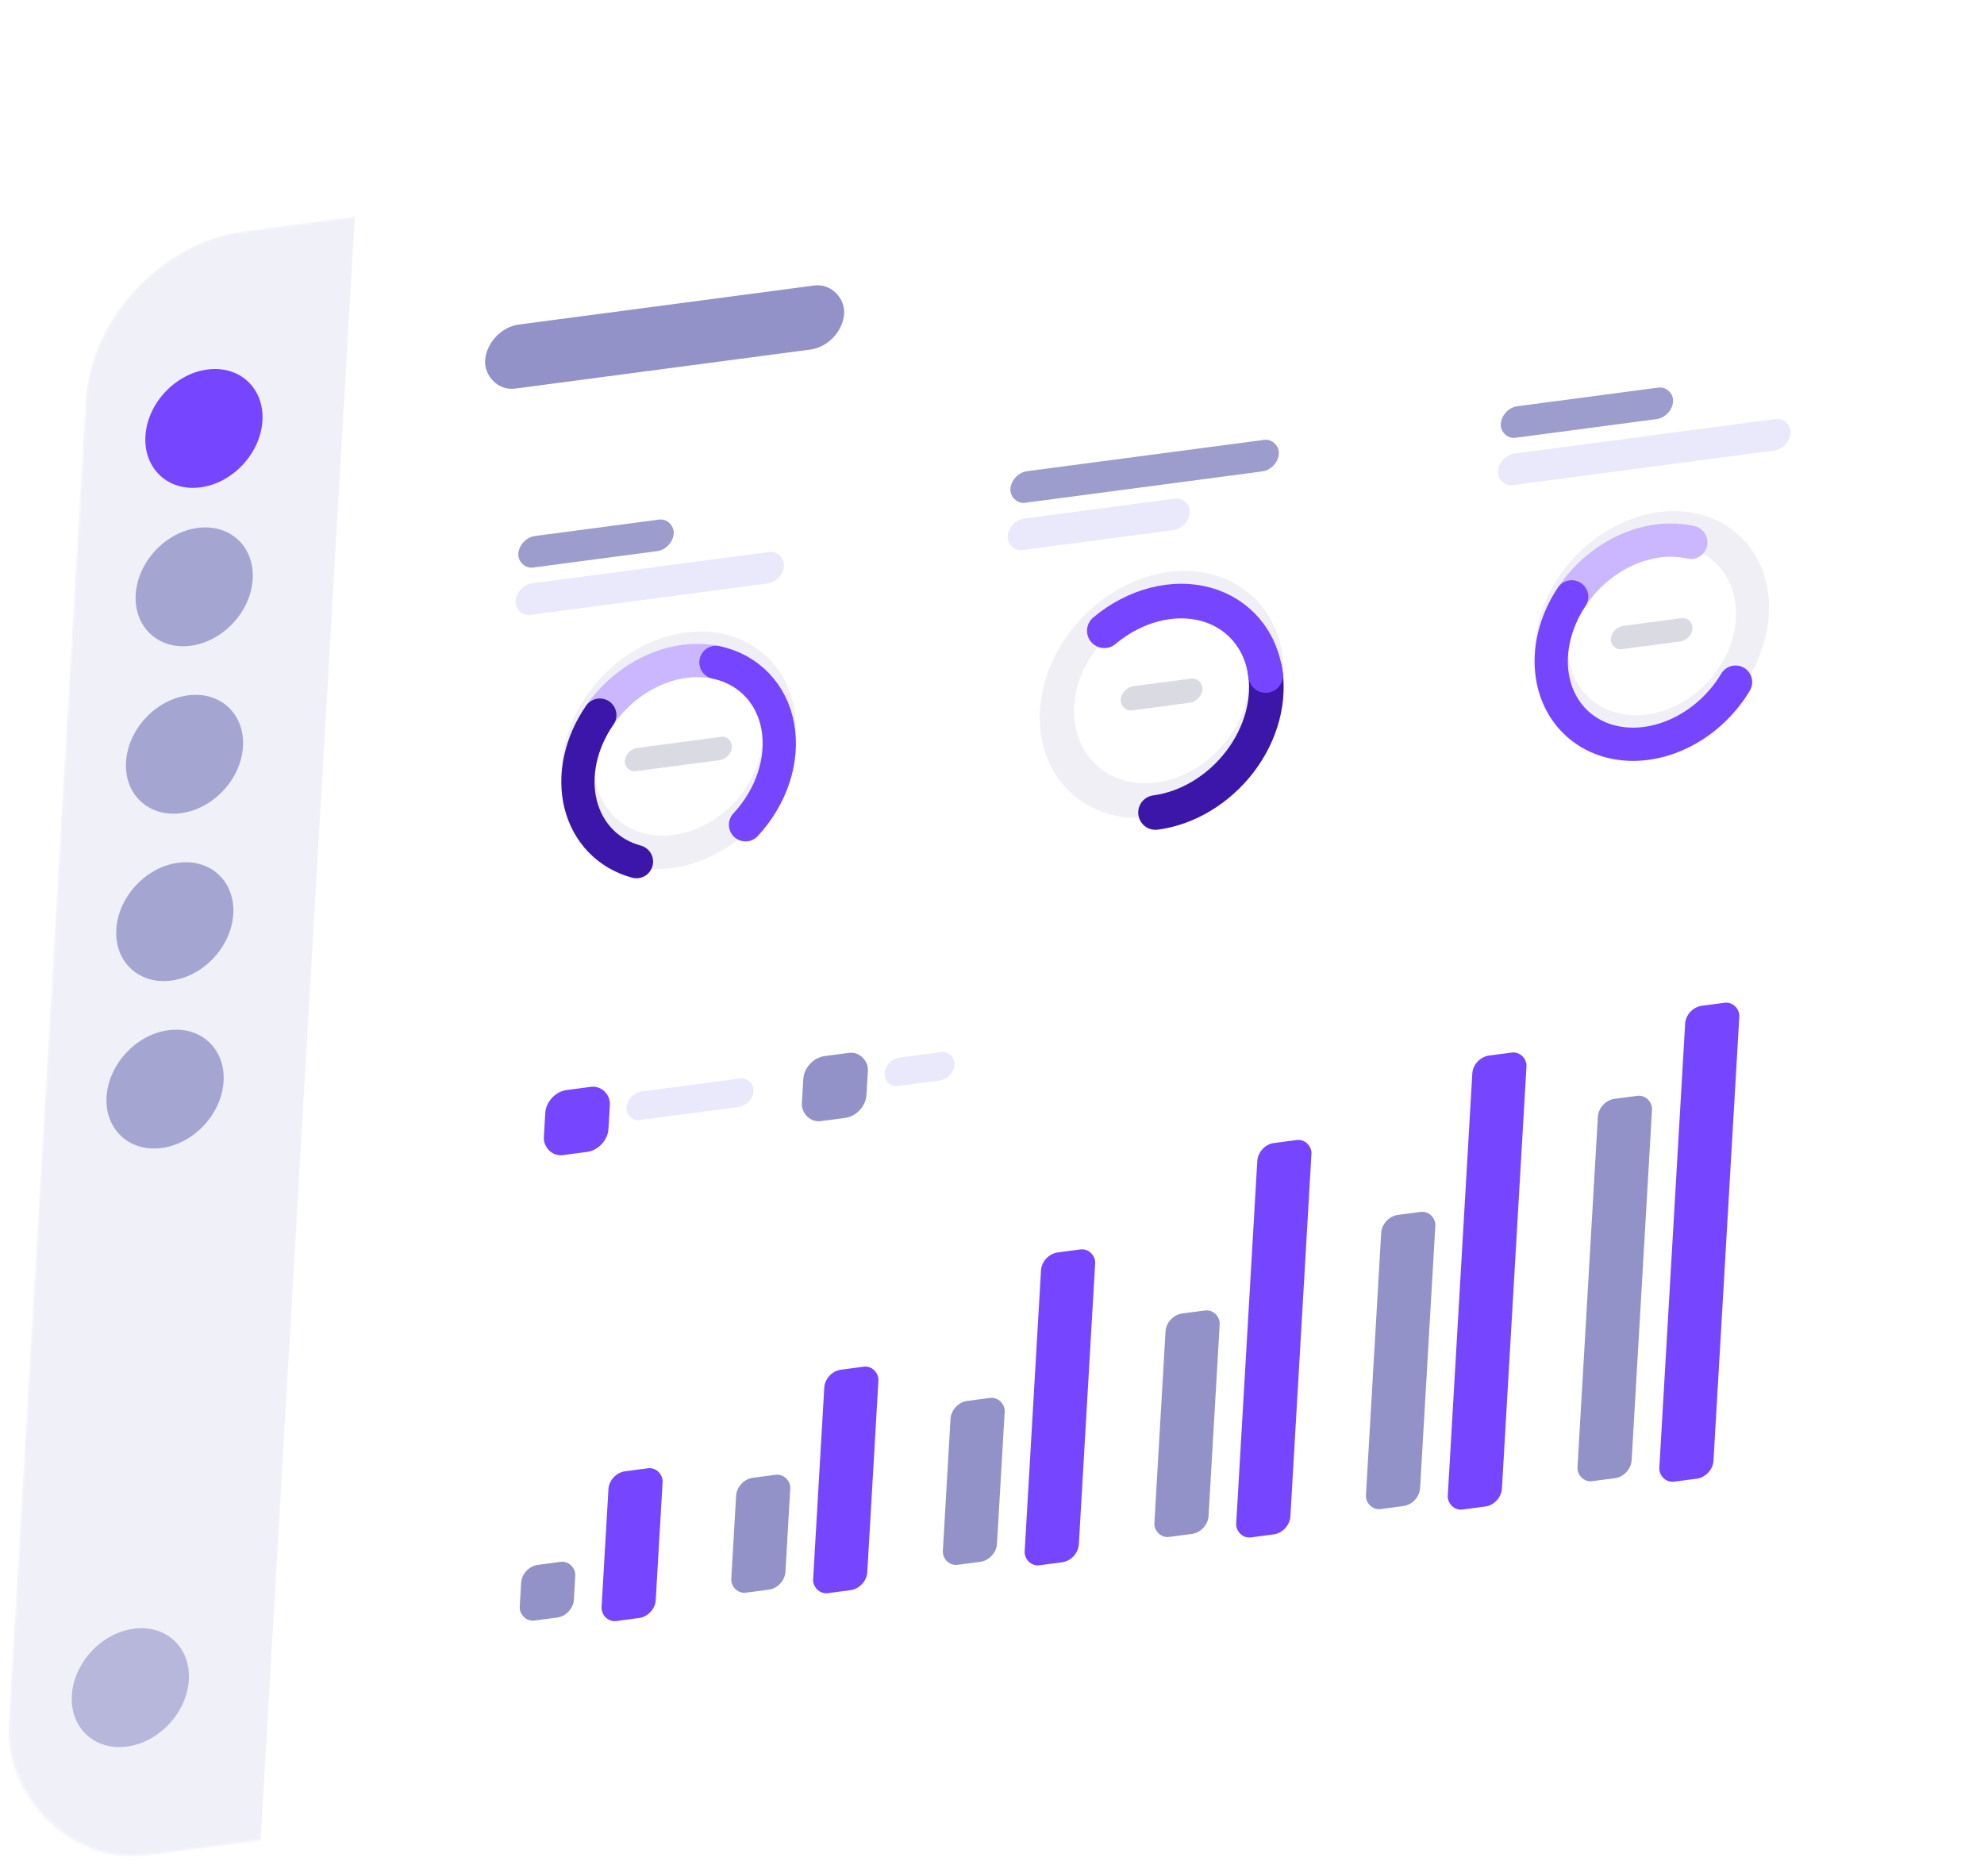 <svg width="716" height="677" viewBox="0 0 716 677" fill="none" xmlns="http://www.w3.org/2000/svg">
<mask id="mask0" mask-type="alpha" maskUnits="userSpaceOnUse" x="3" y="7" width="710" height="664">
<rect width="687.791" height="587.193" rx="54.498" transform="matrix(0.991 -0.131 -0.058 0.998 34.006 90.528)" fill="#FF9494"/>
</mask>
<g mask="url(#mask0)">
<g filter="url(#filter0_dd)">
<rect width="1137.92" height="587.193" rx="54.498" transform="matrix(0.991 -0.131 -0.058 0.998 34.006 90.528)" fill="white"/>
</g>
<path d="M30.85 144.935C32.593 114.887 58.197 87.344 88.038 83.415L128.034 78.149L94.028 664.357L54.032 669.622C24.191 673.551 1.413 652.377 3.156 622.329L30.85 144.935Z" fill="#F0F0F8"/>
<rect width="130.76" height="23.157" rx="11.578" transform="matrix(0.991 -0.131 -0.058 0.998 175.739 118.649)" fill="#9292C8"/>
<g filter="url(#filter1_ddd)">
<rect width="512.554" height="241.25" rx="26.874" transform="matrix(0.991 -0.131 -0.058 0.998 161.173 373.374)" fill="white"/>
</g>
<rect width="46.307" height="10.291" rx="5.145" transform="matrix(0.991 -0.131 -0.058 0.998 226.377 394.613)" fill="#E9E9FB"/>
<rect width="25.499" height="10.291" rx="5.145" transform="matrix(0.991 -0.131 -0.058 0.998 319.493 382.354)" fill="#E9E9FB"/>
<g filter="url(#filter2_d)">
<rect width="23.522" height="23.522" rx="7.329" transform="matrix(0.991 -0.131 -0.058 0.998 197.211 391.103)" fill="#7545FF"/>
</g>
<g filter="url(#filter3_d)">
<rect width="23.522" height="23.522" rx="7.329" transform="matrix(0.991 -0.131 -0.058 0.998 290.327 378.844)" fill="#9292C8"/>
</g>
<rect width="19.722" height="20.128" rx="5.701" transform="matrix(0.991 -0.131 -0.058 0.998 188.4 565.514)" fill="#9292C8"/>
<g filter="url(#filter4_d)">
<rect width="19.722" height="54.149" rx="5.701" transform="matrix(0.991 -0.131 -0.058 0.998 219.909 527.661)" fill="#7545FF"/>
</g>
<rect width="19.722" height="41.532" rx="5.701" transform="matrix(0.991 -0.131 -0.058 0.998 265.988 534.094)" fill="#9292C8"/>
<g filter="url(#filter5_d)">
<rect width="19.722" height="80.799" rx="5.701" transform="matrix(0.991 -0.131 -0.058 0.998 297.801 491.004)" fill="#7545FF"/>
</g>
<rect width="19.722" height="59.252" rx="5.701" transform="matrix(0.991 -0.131 -0.058 0.998 343.362 506.352)" fill="#9292C8"/>
<g filter="url(#filter6_d)">
<rect width="19.722" height="113.119" rx="5.701" transform="matrix(0.991 -0.131 -0.058 0.998 376.02 448.687)" fill="#7545FF"/>
</g>
<rect width="19.722" height="80.799" rx="5.701" transform="matrix(0.991 -0.131 -0.058 0.998 420.958 474.79)" fill="#9292C8"/>
<g filter="url(#filter7_d)">
<rect width="19.722" height="142.605" rx="5.701" transform="matrix(0.991 -0.131 -0.058 0.998 454.075 409.199)" fill="#7545FF"/>
</g>
<rect width="19.722" height="106.365" rx="5.701" transform="matrix(0.991 -0.131 -0.058 0.998 498.786 439.216)" fill="#9292C8"/>
<g filter="url(#filter8_d)">
<rect width="19.722" height="164.152" rx="5.701" transform="matrix(0.991 -0.131 -0.058 0.998 531.671 377.637)" fill="#7545FF"/>
</g>
<rect width="19.722" height="138.257" rx="5.701" transform="matrix(0.991 -0.131 -0.058 0.998 576.981 397.327)" fill="#9292C8"/>
<g filter="url(#filter9_d)">
<rect width="19.722" height="172.09" rx="5.701" transform="matrix(0.991 -0.131 -0.058 0.998 608.479 359.661)" fill="#7545FF"/>
</g>
<g filter="url(#filter10_dd)">
<rect width="158.109" height="165.649" rx="30.132" transform="matrix(0.991 -0.131 -0.058 0.998 347.141 152.227)" fill="white"/>
</g>
<circle r="38.065" transform="matrix(0.991 -0.131 -0.058 0.998 419.211 250.646)" stroke="#EFEFF5" stroke-width="12.482"/>
<g filter="url(#filter11_d)">
<path d="M417.006 288.647C422.725 287.894 428.445 285.842 433.734 282.646C439.024 279.451 443.743 275.195 447.537 270.2C451.331 265.205 454.099 259.602 455.634 253.814C457.168 248.027 457.428 242.205 456.393 236.791" stroke="#3C16A8" stroke-width="12.482" stroke-linecap="round"/>
</g>
<g filter="url(#filter12_d)">
<path d="M456.766 239.203C456.027 232.968 453.665 227.335 449.902 222.839C446.14 218.343 441.102 215.134 435.268 213.515C429.434 211.897 422.997 211.923 416.569 213.592C410.14 215.261 403.933 218.517 398.538 223.05" stroke="#7545FF" stroke-width="12.482" stroke-linecap="round"/>
</g>
<rect width="29.763" height="8.75" rx="4.375" transform="matrix(0.991 -0.131 -0.058 0.998 404.71 248.22)" fill="#DADAE3"/>
<g filter="url(#filter13_dd)">
<rect width="158.109" height="165.649" rx="30.132" transform="matrix(0.991 -0.131 -0.058 0.998 172.669 175.197)" fill="white"/>
</g>
<circle r="36.59" transform="matrix(0.991 -0.131 -0.058 0.998 244.903 270.793)" stroke="#EFEFF5" stroke-width="11.998"/>
<g filter="url(#filter14_d)">
<path d="M258.94 234.749C251.615 233.085 243.487 234.047 235.8 237.487C228.112 240.927 221.288 246.657 216.37 253.8" stroke="#CAB7FF" stroke-width="11.998" stroke-linecap="round"/>
</g>
<g filter="url(#filter15_d)">
<path d="M216.462 253.667C213.035 258.609 210.631 264.077 209.434 269.657C208.236 275.237 208.276 280.783 209.55 285.876C210.824 290.97 213.299 295.477 216.788 299.057C220.277 302.638 224.688 305.198 229.689 306.545" stroke="#3C16A8" stroke-width="11.998" stroke-linecap="round"/>
</g>
<g filter="url(#filter16_d)">
<path d="M269.057 293.246C273.685 288.267 277.184 282.393 279.221 276.18C281.258 269.968 281.766 263.624 280.696 257.751C279.627 251.877 277.015 246.67 273.11 242.623C269.204 238.576 264.134 235.824 258.381 234.628" stroke="#7545FF" stroke-width="11.998" stroke-linecap="round"/>
</g>
<rect width="39.037" height="8.411" rx="4.206" transform="matrix(0.991 -0.131 -0.058 0.998 225.717 270.492)" fill="#DADAE3"/>
<rect opacity="0.9" width="56.609" height="11.401" rx="5.701" transform="matrix(0.991 -0.131 -0.058 0.998 187.376 194.195)" fill="#9292C8"/>
<rect width="97.764" height="11.401" rx="5.701" transform="matrix(0.991 -0.131 -0.058 0.998 186.386 211.268)" fill="#E9E9FB"/>
<rect opacity="0.9" width="97.764" height="11.401" rx="5.701" transform="matrix(0.991 -0.131 -0.058 0.998 364.978 170.813)" fill="#9292C8"/>
<rect width="66.302" height="11.401" rx="5.701" transform="matrix(0.991 -0.131 -0.058 0.998 363.987 187.887)" fill="#E9E9FB"/>
<g filter="url(#filter17_dd)">
<rect width="158.109" height="165.968" rx="30.132" transform="matrix(0.991 -0.131 -0.058 0.998 524.101 128.615)" fill="white"/>
</g>
<circle r="36.59" transform="matrix(0.991 -0.131 -0.058 0.998 596.152 227.351)" stroke="#EFEFF5" stroke-width="11.998"/>
<g filter="url(#filter18_d)">
<path d="M610.189 191.308C602.864 189.643 594.736 190.605 587.049 194.045C579.361 197.486 572.537 203.215 567.619 210.358" stroke="#CAB7FF" stroke-width="11.998" stroke-linecap="round"/>
</g>
<g filter="url(#filter19_d)">
<path d="M567.2 210.977C564.262 215.392 562.131 220.202 560.933 225.122C559.735 230.042 559.496 234.972 560.228 239.619C560.96 244.267 562.649 248.538 565.195 252.179C567.741 255.821 571.092 258.758 575.051 260.819C579.009 262.879 583.493 264.019 588.239 264.173C592.984 264.327 597.893 263.49 602.676 261.713C607.459 259.936 612.018 257.254 616.084 253.827C620.149 250.4 623.638 246.296 626.344 241.76" stroke="#7545FF" stroke-width="11.998" stroke-linecap="round"/>
</g>
<rect width="29.777" height="8.411" rx="4.206" transform="matrix(0.991 -0.131 -0.058 0.998 581.557 226.446)" fill="#DADAE3"/>
<g filter="url(#filter20_dd)">
<rect width="300.605" height="440.079" rx="30.132" transform="matrix(0.991 -0.131 -0.058 0.998 711.451 103.95)" fill="white"/>
</g>
<line y1="-1.635" x2="299.323" y2="-1.635" transform="matrix(0.991 -0.131 -0.058 0.998 705.538 227.635)" stroke="#EFEFF5" stroke-width="3.27"/>
<line y1="-1.635" x2="299.323" y2="-1.635" transform="matrix(0.991 -0.131 -0.058 0.998 701.91 290.18)" stroke="#EFEFF5" stroke-width="3.27"/>
<line y1="-1.635" x2="299.323" y2="-1.635" transform="matrix(0.991 -0.131 -0.058 0.998 698.281 352.726)" stroke="#EFEFF5" stroke-width="3.27"/>
<line y1="-1.635" x2="299.323" y2="-1.635" transform="matrix(0.991 -0.131 -0.058 0.998 694.882 411.33)" stroke="#EFEFF5" stroke-width="3.27"/>
<line y1="-1.635" x2="299.323" y2="-1.635" transform="matrix(0.991 -0.131 -0.058 0.998 691.254 473.875)" stroke="#EFEFF5" stroke-width="3.27"/>
<path d="M709.846 132.85C710.753 117.225 724.067 102.902 739.584 100.859L981.845 68.965C997.362 66.922 1009.21 77.932 1008.3 93.557L1006.64 122.265L708.181 161.557L709.846 132.85Z" fill="#7545FF"/>
<rect opacity="0.9" width="62.771" height="11.401" rx="5.701" transform="matrix(0.991 -0.131 -0.058 0.998 541.928 147.36)" fill="#9292C8"/>
<rect width="106.557" height="11.401" rx="5.701" transform="matrix(0.991 -0.131 -0.058 0.998 540.938 164.433)" fill="#E9E9FB"/>
<g filter="url(#filter21_d)">
<circle r="21.303" transform="matrix(0.991 -0.131 -0.058 0.998 73.593 151.364)" fill="#7545FF"/>
</g>
<circle opacity="0.8" r="21.303" transform="matrix(0.991 -0.131 -0.058 0.998 70.088 211.786)" fill="#9292C8"/>
<circle opacity="0.8" r="21.303" transform="matrix(0.991 -0.131 -0.058 0.998 66.584 272.207)" fill="#9292C8"/>
<circle opacity="0.8" r="21.303" transform="matrix(0.991 -0.131 -0.058 0.998 63.079 332.628)" fill="#9292C8"/>
<circle opacity="0.8" r="21.303" transform="matrix(0.991 -0.131 -0.058 0.998 59.574 393.049)" fill="#9292C8"/>
<circle opacity="0.6" r="21.303" transform="matrix(0.991 -0.131 -0.058 0.998 47.042 609.069)" fill="#9292C8"/>
</g>
<defs>
<filter id="filter0_dd" x="-121.193" y="-160.352" width="1404.58" height="969.958" filterUnits="userSpaceOnUse" color-interpolation-filters="sRGB">
<feFlood flood-opacity="0" result="BackgroundImageFix"/>
<feColorMatrix in="SourceAlpha" type="matrix" values="0 0 0 0 0 0 0 0 0 0 0 0 0 0 0 0 0 0 127 0"/>
<feOffset dy="15.259"/>
<feGaussianBlur stdDeviation="62.128"/>
<feColorMatrix type="matrix" values="0 0 0 0 0.059 0 0 0 0 0.058 0 0 0 0 0.204 0 0 0 0.05 0"/>
<feBlend mode="normal" in2="BackgroundImageFix" result="effect1_dropShadow"/>
<feColorMatrix in="SourceAlpha" type="matrix" values="0 0 0 0 0 0 0 0 0 0 0 0 0 0 0 0 0 0 127 0"/>
<feOffset dy="47.958"/>
<feGaussianBlur stdDeviation="40.329"/>
<feColorMatrix type="matrix" values="0 0 0 0 0.46 0 0 0 0 0.271 0 0 0 0 1 0 0 0 0.02 0"/>
<feBlend mode="normal" in2="effect1_dropShadow" result="effect2_dropShadow"/>
<feBlend mode="normal" in="SourceGraphic" in2="effect2_dropShadow" result="shape"/>
</filter>
<filter id="filter1_ddd" x="116.137" y="284.503" width="584.27" height="366.344" filterUnits="userSpaceOnUse" color-interpolation-filters="sRGB">
<feFlood flood-opacity="0" result="BackgroundImageFix"/>
<feColorMatrix in="SourceAlpha" type="matrix" values="0 0 0 0 0 0 0 0 0 0 0 0 0 0 0 0 0 0 127 0"/>
<feOffset dy="3.257"/>
<feGaussianBlur stdDeviation="8.958"/>
<feColorMatrix type="matrix" values="0 0 0 0 0.049 0 0 0 0 0.047 0 0 0 0 0.329 0 0 0 0.02 0"/>
<feBlend mode="normal" in2="BackgroundImageFix" result="effect1_dropShadow"/>
<feColorMatrix in="SourceAlpha" type="matrix" values="0 0 0 0 0 0 0 0 0 0 0 0 0 0 0 0 0 0 127 0"/>
<feOffset dy="7.329"/>
<feGaussianBlur stdDeviation="16.288"/>
<feColorMatrix type="matrix" values="0 0 0 0 0.46 0 0 0 0 0.271 0 0 0 0 1 0 0 0 0.03 0"/>
<feBlend mode="normal" in2="effect1_dropShadow" result="effect2_dropShadow"/>
<feColorMatrix in="SourceAlpha" type="matrix" values="0 0 0 0 0 0 0 0 0 0 0 0 0 0 0 0 0 0 127 0"/>
<feOffset dy="-0.814"/>
<feGaussianBlur stdDeviation="3.257"/>
<feColorMatrix type="matrix" values="0 0 0 0 0.209 0 0 0 0 0.15 0 0 0 0 0.571 0 0 0 0.02 0"/>
<feBlend mode="normal" in2="effect2_dropShadow" result="effect3_dropShadow"/>
<feBlend mode="normal" in="SourceGraphic" in2="effect3_dropShadow" result="shape"/>
</filter>
<filter id="filter2_d" x="188.117" y="384.04" width="40.147" height="41.053" filterUnits="userSpaceOnUse" color-interpolation-filters="sRGB">
<feFlood flood-opacity="0" result="BackgroundImageFix"/>
<feColorMatrix in="SourceAlpha" type="matrix" values="0 0 0 0 0 0 0 0 0 0 0 0 0 0 0 0 0 0 127 0"/>
<feOffset dy="3.257"/>
<feGaussianBlur stdDeviation="4.072"/>
<feColorMatrix type="matrix" values="0 0 0 0 0.46 0 0 0 0 0.271 0 0 0 0 1 0 0 0 0.18 0"/>
<feBlend mode="normal" in2="BackgroundImageFix" result="effect1_dropShadow"/>
<feBlend mode="normal" in="SourceGraphic" in2="effect1_dropShadow" result="shape"/>
</filter>
<filter id="filter3_d" x="281.233" y="371.781" width="40.147" height="41.053" filterUnits="userSpaceOnUse" color-interpolation-filters="sRGB">
<feFlood flood-opacity="0" result="BackgroundImageFix"/>
<feColorMatrix in="SourceAlpha" type="matrix" values="0 0 0 0 0 0 0 0 0 0 0 0 0 0 0 0 0 0 127 0"/>
<feOffset dy="3.257"/>
<feGaussianBlur stdDeviation="4.072"/>
<feColorMatrix type="matrix" values="0 0 0 0 0.089 0 0 0 0 0.047 0 0 0 0 0.208 0 0 0 0.12 0"/>
<feBlend mode="normal" in2="BackgroundImageFix" result="effect1_dropShadow"/>
<feBlend mode="normal" in="SourceGraphic" in2="effect1_dropShadow" result="shape"/>
</filter>
<filter id="filter4_d" x="205.693" y="518.452" width="44.851" height="78.045" filterUnits="userSpaceOnUse" color-interpolation-filters="sRGB">
<feFlood flood-opacity="0" result="BackgroundImageFix"/>
<feColorMatrix in="SourceAlpha" type="matrix" values="0 0 0 0 0 0 0 0 0 0 0 0 0 0 0 0 0 0 127 0"/>
<feOffset dy="4.072"/>
<feGaussianBlur stdDeviation="5.701"/>
<feColorMatrix type="matrix" values="0 0 0 0 0.46 0 0 0 0 0.271 0 0 0 0 1 0 0 0 0.17 0"/>
<feBlend mode="normal" in2="BackgroundImageFix" result="effect1_dropShadow"/>
<feBlend mode="normal" in="SourceGraphic" in2="effect1_dropShadow" result="shape"/>
</filter>
<filter id="filter5_d" x="282.04" y="481.795" width="46.395" height="104.65" filterUnits="userSpaceOnUse" color-interpolation-filters="sRGB">
<feFlood flood-opacity="0" result="BackgroundImageFix"/>
<feColorMatrix in="SourceAlpha" type="matrix" values="0 0 0 0 0 0 0 0 0 0 0 0 0 0 0 0 0 0 127 0"/>
<feOffset dy="4.072"/>
<feGaussianBlur stdDeviation="5.701"/>
<feColorMatrix type="matrix" values="0 0 0 0 0.46 0 0 0 0 0.271 0 0 0 0 1 0 0 0 0.17 0"/>
<feBlend mode="normal" in2="BackgroundImageFix" result="effect1_dropShadow"/>
<feBlend mode="normal" in="SourceGraphic" in2="effect1_dropShadow" result="shape"/>
</filter>
<filter id="filter6_d" x="358.388" y="439.478" width="48.267" height="136.916" filterUnits="userSpaceOnUse" color-interpolation-filters="sRGB">
<feFlood flood-opacity="0" result="BackgroundImageFix"/>
<feColorMatrix in="SourceAlpha" type="matrix" values="0 0 0 0 0 0 0 0 0 0 0 0 0 0 0 0 0 0 127 0"/>
<feOffset dy="4.072"/>
<feGaussianBlur stdDeviation="5.701"/>
<feColorMatrix type="matrix" values="0 0 0 0 0.46 0 0 0 0 0.271 0 0 0 0 1 0 0 0 0.17 0"/>
<feBlend mode="normal" in2="BackgroundImageFix" result="effect1_dropShadow"/>
<feBlend mode="normal" in="SourceGraphic" in2="effect1_dropShadow" result="shape"/>
</filter>
<filter id="filter7_d" x="434.735" y="399.99" width="49.974" height="166.352" filterUnits="userSpaceOnUse" color-interpolation-filters="sRGB">
<feFlood flood-opacity="0" result="BackgroundImageFix"/>
<feColorMatrix in="SourceAlpha" type="matrix" values="0 0 0 0 0 0 0 0 0 0 0 0 0 0 0 0 0 0 127 0"/>
<feOffset dy="4.072"/>
<feGaussianBlur stdDeviation="5.701"/>
<feColorMatrix type="matrix" values="0 0 0 0 0.46 0 0 0 0 0.271 0 0 0 0 1 0 0 0 0.17 0"/>
<feBlend mode="normal" in2="BackgroundImageFix" result="effect1_dropShadow"/>
<feBlend mode="normal" in="SourceGraphic" in2="effect1_dropShadow" result="shape"/>
</filter>
<filter id="filter8_d" x="511.083" y="368.428" width="51.222" height="187.863" filterUnits="userSpaceOnUse" color-interpolation-filters="sRGB">
<feFlood flood-opacity="0" result="BackgroundImageFix"/>
<feColorMatrix in="SourceAlpha" type="matrix" values="0 0 0 0 0 0 0 0 0 0 0 0 0 0 0 0 0 0 127 0"/>
<feOffset dy="4.072"/>
<feGaussianBlur stdDeviation="5.701"/>
<feColorMatrix type="matrix" values="0 0 0 0 0.46 0 0 0 0 0.271 0 0 0 0 1 0 0 0 0.17 0"/>
<feBlend mode="normal" in2="BackgroundImageFix" result="effect1_dropShadow"/>
<feBlend mode="normal" in="SourceGraphic" in2="effect1_dropShadow" result="shape"/>
</filter>
<filter id="filter9_d" x="587.432" y="350.452" width="51.682" height="195.788" filterUnits="userSpaceOnUse" color-interpolation-filters="sRGB">
<feFlood flood-opacity="0" result="BackgroundImageFix"/>
<feColorMatrix in="SourceAlpha" type="matrix" values="0 0 0 0 0 0 0 0 0 0 0 0 0 0 0 0 0 0 127 0"/>
<feOffset dy="4.072"/>
<feGaussianBlur stdDeviation="5.701"/>
<feColorMatrix type="matrix" values="0 0 0 0 0.46 0 0 0 0 0.271 0 0 0 0 1 0 0 0 0.17 0"/>
<feBlend mode="normal" in2="BackgroundImageFix" result="effect1_dropShadow"/>
<feBlend mode="normal" in="SourceGraphic" in2="effect1_dropShadow" result="shape"/>
</filter>
<filter id="filter10_dd" x="319.695" y="120.605" width="202.053" height="217.751" filterUnits="userSpaceOnUse" color-interpolation-filters="sRGB">
<feFlood flood-opacity="0" result="BackgroundImageFix"/>
<feColorMatrix in="SourceAlpha" type="matrix" values="0 0 0 0 0 0 0 0 0 0 0 0 0 0 0 0 0 0 127 0"/>
<feOffset dy="3.257"/>
<feGaussianBlur stdDeviation="6.108"/>
<feColorMatrix type="matrix" values="0 0 0 0 0.049 0 0 0 0 0.047 0 0 0 0 0.329 0 0 0 0.03 0"/>
<feBlend mode="normal" in2="BackgroundImageFix" result="effect1_dropShadow"/>
<feColorMatrix in="SourceAlpha" type="matrix" values="0 0 0 0 0 0 0 0 0 0 0 0 0 0 0 0 0 0 127 0"/>
<feOffset dy="4.886"/>
<feGaussianBlur stdDeviation="9.772"/>
<feColorMatrix type="matrix" values="0 0 0 0 0.46 0 0 0 0 0.271 0 0 0 0 1 0 0 0 0.04 0"/>
<feBlend mode="normal" in2="effect1_dropShadow" result="effect2_dropShadow"/>
<feBlend mode="normal" in="SourceGraphic" in2="effect2_dropShadow" result="shape"/>
</filter>
<filter id="filter11_d" x="406.21" y="230.505" width="61.602" height="73.623" filterUnits="userSpaceOnUse" color-interpolation-filters="sRGB">
<feFlood flood-opacity="0" result="BackgroundImageFix"/>
<feColorMatrix in="SourceAlpha" type="matrix" values="0 0 0 0 0 0 0 0 0 0 0 0 0 0 0 0 0 0 127 0"/>
<feOffset dy="4.599"/>
<feGaussianBlur stdDeviation="2.299"/>
<feColorMatrix type="matrix" values="0 0 0 0 0.46 0 0 0 0 0.271 0 0 0 0 1 0 0 0 0.09 0"/>
<feBlend mode="normal" in2="BackgroundImageFix" result="effect1_dropShadow"/>
<feBlend mode="normal" in="SourceGraphic" in2="effect1_dropShadow" result="shape"/>
</filter>
<filter id="filter12_d" x="387.74" y="206.037" width="79.822" height="48.648" filterUnits="userSpaceOnUse" color-interpolation-filters="sRGB">
<feFlood flood-opacity="0" result="BackgroundImageFix"/>
<feColorMatrix in="SourceAlpha" type="matrix" values="0 0 0 0 0 0 0 0 0 0 0 0 0 0 0 0 0 0 127 0"/>
<feOffset dy="4.599"/>
<feGaussianBlur stdDeviation="2.299"/>
<feColorMatrix type="matrix" values="0 0 0 0 0.46 0 0 0 0 0.271 0 0 0 0 1 0 0 0 0.09 0"/>
<feBlend mode="normal" in2="BackgroundImageFix" result="effect1_dropShadow"/>
<feBlend mode="normal" in="SourceGraphic" in2="effect1_dropShadow" result="shape"/>
</filter>
<filter id="filter13_dd" x="145.224" y="143.574" width="202.053" height="217.751" filterUnits="userSpaceOnUse" color-interpolation-filters="sRGB">
<feFlood flood-opacity="0" result="BackgroundImageFix"/>
<feColorMatrix in="SourceAlpha" type="matrix" values="0 0 0 0 0 0 0 0 0 0 0 0 0 0 0 0 0 0 127 0"/>
<feOffset dy="3.257"/>
<feGaussianBlur stdDeviation="6.108"/>
<feColorMatrix type="matrix" values="0 0 0 0 0.049 0 0 0 0 0.047 0 0 0 0 0.329 0 0 0 0.03 0"/>
<feBlend mode="normal" in2="BackgroundImageFix" result="effect1_dropShadow"/>
<feColorMatrix in="SourceAlpha" type="matrix" values="0 0 0 0 0 0 0 0 0 0 0 0 0 0 0 0 0 0 127 0"/>
<feOffset dy="4.886"/>
<feGaussianBlur stdDeviation="9.772"/>
<feColorMatrix type="matrix" values="0 0 0 0 0.46 0 0 0 0 0.271 0 0 0 0 1 0 0 0 0.04 0"/>
<feBlend mode="normal" in2="effect1_dropShadow" result="effect2_dropShadow"/>
<feBlend mode="normal" in="SourceGraphic" in2="effect2_dropShadow" result="shape"/>
</filter>
<filter id="filter14_d" x="205.992" y="227.914" width="63.328" height="40.768" filterUnits="userSpaceOnUse" color-interpolation-filters="sRGB">
<feFlood flood-opacity="0" result="BackgroundImageFix"/>
<feColorMatrix in="SourceAlpha" type="matrix" values="0 0 0 0 0 0 0 0 0 0 0 0 0 0 0 0 0 0 127 0"/>
<feOffset dy="4.42"/>
<feGaussianBlur stdDeviation="2.21"/>
<feColorMatrix type="matrix" values="0 0 0 0 0.46 0 0 0 0 0.271 0 0 0 0 1 0 0 0 0.09 0"/>
<feBlend mode="normal" in2="BackgroundImageFix" result="effect1_dropShadow"/>
<feBlend mode="normal" in="SourceGraphic" in2="effect1_dropShadow" result="shape"/>
</filter>
<filter id="filter15_d" x="198.186" y="247.625" width="41.883" height="73.802" filterUnits="userSpaceOnUse" color-interpolation-filters="sRGB">
<feFlood flood-opacity="0" result="BackgroundImageFix"/>
<feColorMatrix in="SourceAlpha" type="matrix" values="0 0 0 0 0 0 0 0 0 0 0 0 0 0 0 0 0 0 127 0"/>
<feOffset dy="4.42"/>
<feGaussianBlur stdDeviation="2.21"/>
<feColorMatrix type="matrix" values="0 0 0 0 0.46 0 0 0 0 0.271 0 0 0 0 1 0 0 0 0.09 0"/>
<feBlend mode="normal" in2="BackgroundImageFix" result="effect1_dropShadow"/>
<feBlend mode="normal" in="SourceGraphic" in2="effect1_dropShadow" result="shape"/>
</filter>
<filter id="filter16_d" x="248.002" y="228.587" width="43.619" height="79.54" filterUnits="userSpaceOnUse" color-interpolation-filters="sRGB">
<feFlood flood-opacity="0" result="BackgroundImageFix"/>
<feColorMatrix in="SourceAlpha" type="matrix" values="0 0 0 0 0 0 0 0 0 0 0 0 0 0 0 0 0 0 127 0"/>
<feOffset dy="4.42"/>
<feGaussianBlur stdDeviation="2.21"/>
<feColorMatrix type="matrix" values="0 0 0 0 0.46 0 0 0 0 0.271 0 0 0 0 1 0 0 0 0.09 0"/>
<feBlend mode="normal" in2="BackgroundImageFix" result="effect1_dropShadow"/>
<feBlend mode="normal" in="SourceGraphic" in2="effect1_dropShadow" result="shape"/>
</filter>
<filter id="filter17_dd" x="496.638" y="96.992" width="202.071" height="218.069" filterUnits="userSpaceOnUse" color-interpolation-filters="sRGB">
<feFlood flood-opacity="0" result="BackgroundImageFix"/>
<feColorMatrix in="SourceAlpha" type="matrix" values="0 0 0 0 0 0 0 0 0 0 0 0 0 0 0 0 0 0 127 0"/>
<feOffset dy="3.257"/>
<feGaussianBlur stdDeviation="6.108"/>
<feColorMatrix type="matrix" values="0 0 0 0 0.049 0 0 0 0 0.047 0 0 0 0 0.329 0 0 0 0.03 0"/>
<feBlend mode="normal" in2="BackgroundImageFix" result="effect1_dropShadow"/>
<feColorMatrix in="SourceAlpha" type="matrix" values="0 0 0 0 0 0 0 0 0 0 0 0 0 0 0 0 0 0 127 0"/>
<feOffset dy="4.886"/>
<feGaussianBlur stdDeviation="9.772"/>
<feColorMatrix type="matrix" values="0 0 0 0 0.46 0 0 0 0 0.271 0 0 0 0 1 0 0 0 0.04 0"/>
<feBlend mode="normal" in2="effect1_dropShadow" result="effect2_dropShadow"/>
<feBlend mode="normal" in="SourceGraphic" in2="effect2_dropShadow" result="shape"/>
</filter>
<filter id="filter18_d" x="557.241" y="184.472" width="63.328" height="40.768" filterUnits="userSpaceOnUse" color-interpolation-filters="sRGB">
<feFlood flood-opacity="0" result="BackgroundImageFix"/>
<feColorMatrix in="SourceAlpha" type="matrix" values="0 0 0 0 0 0 0 0 0 0 0 0 0 0 0 0 0 0 127 0"/>
<feOffset dy="4.42"/>
<feGaussianBlur stdDeviation="2.21"/>
<feColorMatrix type="matrix" values="0 0 0 0 0.46 0 0 0 0 0.271 0 0 0 0 1 0 0 0 0.09 0"/>
<feBlend mode="normal" in2="BackgroundImageFix" result="effect1_dropShadow"/>
<feBlend mode="normal" in="SourceGraphic" in2="effect1_dropShadow" result="shape"/>
</filter>
<filter id="filter19_d" x="549.435" y="204.936" width="87.287" height="74.136" filterUnits="userSpaceOnUse" color-interpolation-filters="sRGB">
<feFlood flood-opacity="0" result="BackgroundImageFix"/>
<feColorMatrix in="SourceAlpha" type="matrix" values="0 0 0 0 0 0 0 0 0 0 0 0 0 0 0 0 0 0 127 0"/>
<feOffset dy="4.42"/>
<feGaussianBlur stdDeviation="2.21"/>
<feColorMatrix type="matrix" values="0 0 0 0 0.46 0 0 0 0 0.271 0 0 0 0 1 0 0 0 0.09 0"/>
<feBlend mode="normal" in2="BackgroundImageFix" result="effect1_dropShadow"/>
<feBlend mode="normal" in="SourceGraphic" in2="effect1_dropShadow" result="shape"/>
</filter>
<filter id="filter20_dd" x="668.113" y="53.728" width="359.223" height="510.32" filterUnits="userSpaceOnUse" color-interpolation-filters="sRGB">
<feFlood flood-opacity="0" result="BackgroundImageFix"/>
<feColorMatrix in="SourceAlpha" type="matrix" values="0 0 0 0 0 0 0 0 0 0 0 0 0 0 0 0 0 0 127 0"/>
<feOffset dy="3.257"/>
<feGaussianBlur stdDeviation="6.108"/>
<feColorMatrix type="matrix" values="0 0 0 0 0.049 0 0 0 0 0.047 0 0 0 0 0.329 0 0 0 0.03 0"/>
<feBlend mode="normal" in2="BackgroundImageFix" result="effect1_dropShadow"/>
<feColorMatrix in="SourceAlpha" type="matrix" values="0 0 0 0 0 0 0 0 0 0 0 0 0 0 0 0 0 0 127 0"/>
<feOffset dy="4.886"/>
<feGaussianBlur stdDeviation="9.772"/>
<feColorMatrix type="matrix" values="0 0 0 0 0.46 0 0 0 0 0.271 0 0 0 0 1 0 0 0 0.04 0"/>
<feBlend mode="normal" in2="effect1_dropShadow" result="effect2_dropShadow"/>
<feBlend mode="normal" in="SourceGraphic" in2="effect2_dropShadow" result="shape"/>
</filter>
<filter id="filter21_d" x="41.034" y="121.77" width="65.118" height="65.704" filterUnits="userSpaceOnUse" color-interpolation-filters="sRGB">
<feFlood flood-opacity="0" result="BackgroundImageFix"/>
<feColorMatrix in="SourceAlpha" type="matrix" values="0 0 0 0 0 0 0 0 0 0 0 0 0 0 0 0 0 0 127 0"/>
<feOffset dy="3.257"/>
<feGaussianBlur stdDeviation="5.701"/>
<feColorMatrix type="matrix" values="0 0 0 0 0.46 0 0 0 0 0.271 0 0 0 0 1 0 0 0 0.15 0"/>
<feBlend mode="normal" in2="BackgroundImageFix" result="effect1_dropShadow"/>
<feBlend mode="normal" in="SourceGraphic" in2="effect1_dropShadow" result="shape"/>
</filter>
</defs>
</svg>
